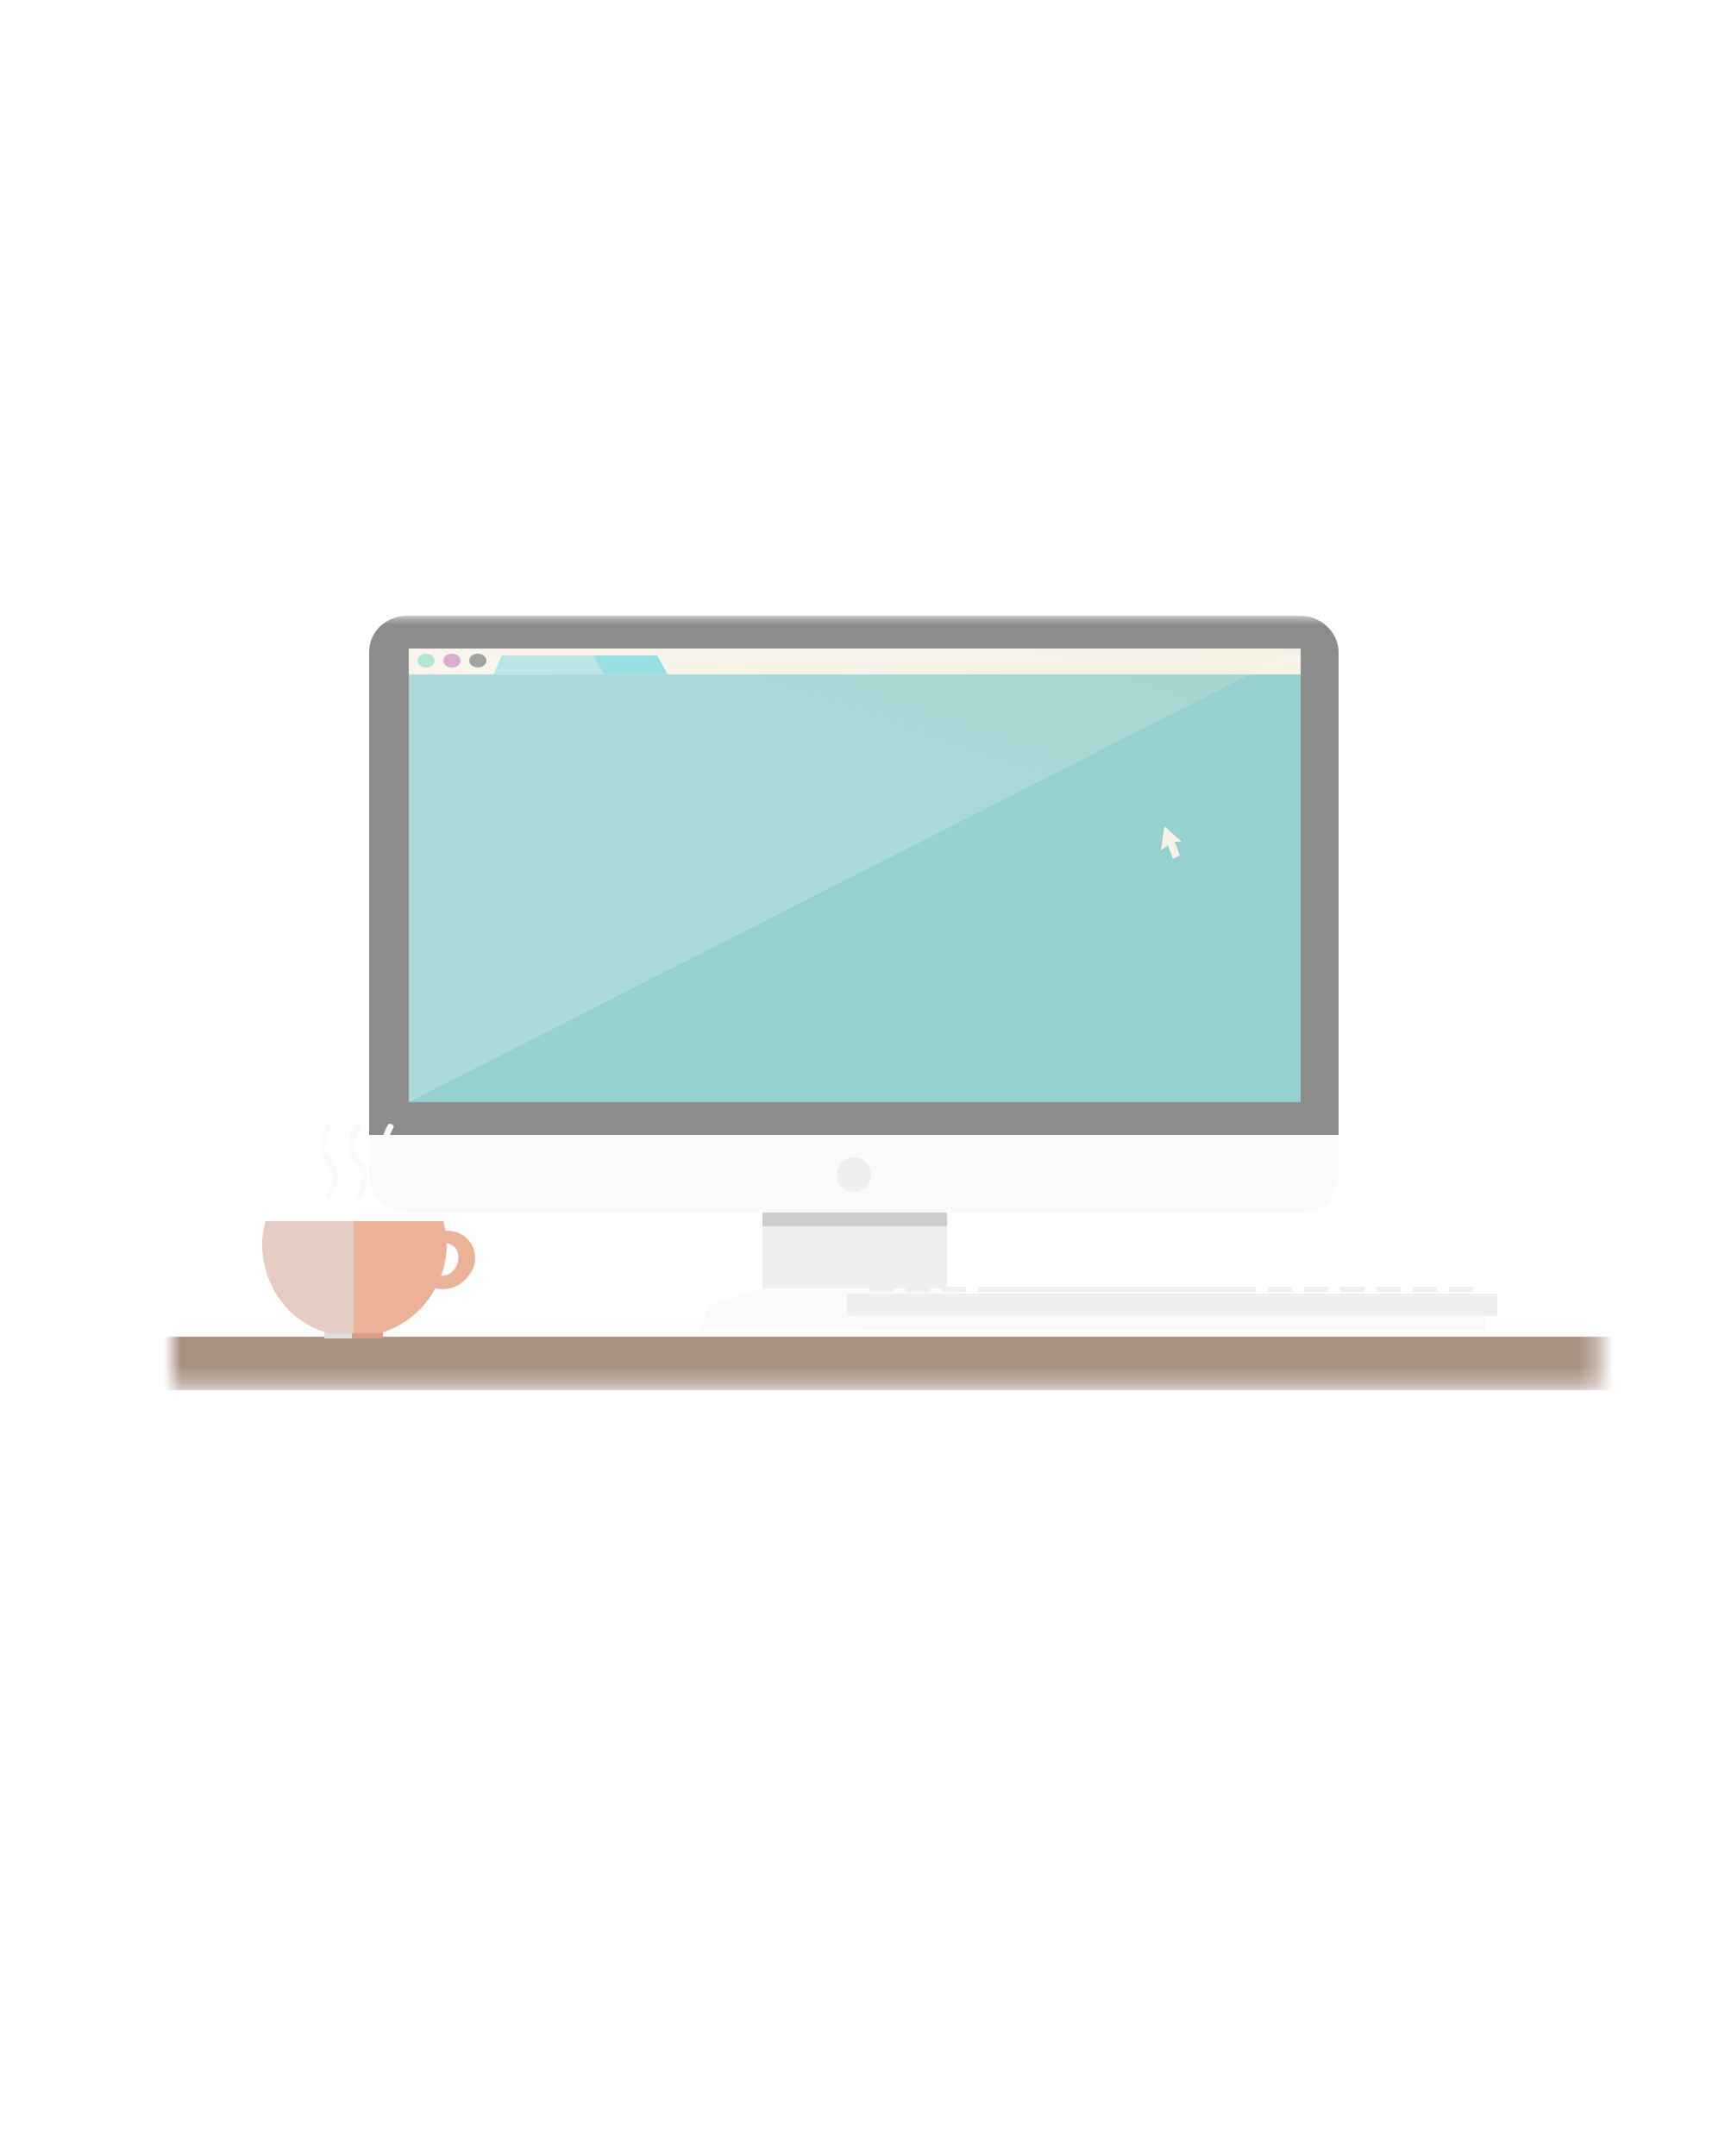 <?xml version="1.0" encoding="utf-8"?>
<!-- Generator: Adobe Illustrator 21.0.2, SVG Export Plug-In . SVG Version: 6.00 Build 0)  -->
<svg version="1.1" id="Layer_1" xmlns="http://www.w3.org/2000/svg" xmlns:xlink="http://www.w3.org/1999/xlink" x="0px" y="0px"
	 viewBox="0 0 100 125" style="enable-background:new 0 0 100 125;" xml:space="preserve">
<style type="text/css">
	.st0{filter:url(#Adobe_OpacityMaskFilter);}
	.st1{fill:#FFFFFF;}
	.st2{opacity:0.6;mask:url(#Layer_1_2_);}
	.st3{fill:#6D482D;}
	.st4{fill:#E5E5E5;}
	.st5{opacity:0.5;fill:#757575;enable-background:new    ;}
	.st6{fill:#3F3F3F;}
	.st7{fill:#F7F7F7;}
	.st8{fill:#4FB2AF;}
	.st9{fill:#F2EBD9;}
	.st10{fill:#27BEC4;}
	.st11{fill:#73CACC;}
	.st12{fill:#63CBA2;}
	.st13{fill:#B3549C;}
	.st14{opacity:0.2;fill:url(#SVGID_1_);enable-background:new    ;}
	.st15{fill:#C15A3A;}
	.st16{fill:#CCCCCC;}
	.st17{fill:#E07E53;}
	.st18{opacity:0.6;fill:#CCCCCC;enable-background:new    ;}
</style>
<g id="Layer_2">
</g>
<defs>
	<filter id="Adobe_OpacityMaskFilter" filterUnits="userSpaceOnUse" x="0" y="35.7" width="100" height="44.9">
		<feColorMatrix  type="matrix" values="1 0 0 0 0  0 1 0 0 0  0 0 1 0 0  0 0 0 1 0"/>
	</filter>
</defs>
<mask maskUnits="userSpaceOnUse" x="0" y="35.7" width="100" height="44.9" id="Layer_1_2_">
	<g class="st0">
		<rect x="10" y="27.7" class="st1" width="82.7" height="64.5"/>
	</g>
</mask>
<g id="Layer_1_1_" class="st2">
	<g>
		<g>
			<g>
				<rect y="77.5" class="st3" width="100" height="3.1"/>
			</g>
		</g>
		<g>
			<g>
				<g>
					<g>
						<g>
							<g>
								<g>
									<g>
										<g>
											<rect x="44.2" y="65.8" class="st4" width="10.7" height="9"/>
											<rect x="44.2" y="66.7" class="st5" width="10.7" height="4.4"/>
											<path class="st6" d="M77.6,65.8v-28c0-1.1-1-2.1-2.2-2.1H23.6c-1.2,0-2.2,0.9-2.2,2.1v28H77.6z"/>
											<path class="st7" d="M21.4,68.2c0,1.1,1,2.1,2.2,2.1h51.8c1.2,0,2.2-0.9,2.2-2.1v-2.4H21.4V68.2z"/>
											<rect x="23.7" y="37.6" class="st8" width="51.7" height="26.3"/>
											<g>
												<ellipse class="st4" cx="49.5" cy="68.1" rx="1" ry="1"/>
											</g>
											<polygon class="st7" points="57.9,75.7 54.8,74.7 44.2,74.7 41.1,75.7 40.6,77 58.4,77 											"/>
											<g>
												<rect x="23.7" y="37.6" class="st9" width="51.7" height="1.5"/>
												<g>
													<polygon class="st10" points="38.7,39.1 32.2,39.1 32.8,38 38.1,38 													"/>
													<polygon class="st11" points="35,39.1 28.6,39.1 29.1,38 34.4,38 													"/>
												</g>
												<g>
													<ellipse class="st12" cx="24.7" cy="38.3" rx="0.5" ry="0.4"/>
													<ellipse class="st13" cx="26.2" cy="38.3" rx="0.5" ry="0.4"/>
													<ellipse class="st6" cx="27.7" cy="38.3" rx="0.5" ry="0.4"/>
												</g>
											</g>
										</g>
										<polygon class="st9" points="68.5,48.8 67.5,47.9 67.3,49.3 67.7,49 68,49.8 68.4,49.6 68.1,48.8 										"/>
									</g>
								</g>
								
									<linearGradient id="SVGID_1_" gradientUnits="userSpaceOnUse" x1="62.564" y1="-259.803" x2="46.197" y2="-307.338" gradientTransform="matrix(1 0 0 -1 0 -260)">
									<stop  offset="0" style="stop-color:#B0A269"/>
									<stop  offset="0.125" style="stop-color:#B4A771"/>
									<stop  offset="0.324" style="stop-color:#C1B689"/>
									<stop  offset="0.571" style="stop-color:#D4CDAE"/>
									<stop  offset="0.856" style="stop-color:#F0EDE2"/>
									<stop  offset="1" style="stop-color:#FFFFFF"/>
								</linearGradient>
								<polygon class="st14" points="23.7,63.9 23.7,37.6 75.4,37.6 								"/>
							</g>
						</g>
					</g>
					<g>
						<g>
							<g>
								<rect x="49.1" y="75" class="st4" width="37.7" height="1.3"/>
								<rect x="49.7" y="76.3" class="st7" width="36.4" height="0.8"/>
								<g>
									<g>
										<rect x="50.4" y="74.6" class="st4" width="1.4" height="0.3"/>
									</g>
									<g>
										<rect x="52.5" y="74.6" class="st4" width="1.4" height="0.3"/>
									</g>
									<g>
										<rect x="54.6" y="74.6" class="st4" width="1.4" height="0.3"/>
									</g>
									<g>
										<rect x="56.7" y="74.6" class="st4" width="16.1" height="0.3"/>
									</g>
									<g>
										<rect x="73.5" y="74.6" class="st4" width="1.4" height="0.3"/>
									</g>
									<g>
										<rect x="75.6" y="74.6" class="st4" width="1.4" height="0.3"/>
									</g>
									<g>
										<rect x="77.7" y="74.6" class="st4" width="1.4" height="0.3"/>
									</g>
									<g>
										<rect x="79.8" y="74.6" class="st4" width="1.4" height="0.3"/>
									</g>
									<g>
										<rect x="81.9" y="74.6" class="st4" width="1.4" height="0.3"/>
									</g>
									<g>
										<rect x="84" y="74.6" class="st4" width="1.4" height="0.3"/>
									</g>
								</g>
							</g>
						</g>
					</g>
					<g>
						<g>
							<g>
								<g>
									<g>
										<rect x="18.8" y="77.1" class="st15" width="3.4" height="0.5"/>
										<rect x="18.8" y="77.1" class="st16" width="1.6" height="0.5"/>
										<path class="st17" d="M26.8,71.6c-0.8-0.5-1.9-0.2-2.4,0.6c-0.6,0.8-0.4,1.9,0.4,2.3c0.8,0.5,1.9,0.2,2.4-0.6
											C27.8,73.2,27.6,72.1,26.8,71.6z M26.4,73.5c-0.3,0.5-0.9,0.6-1.4,0.3c-0.4-0.3-0.6-0.9-0.2-1.3c0.3-0.5,0.9-0.6,1.4-0.3
											C26.6,72.4,26.7,73,26.4,73.5z"/>
										<path class="st17" d="M19.1,77.3H22c2.2-0.6,3.9-2.7,3.9-5.2c0-0.5-0.1-0.9-0.2-1.3H15.4c-0.1,0.4-0.2,0.9-0.2,1.3
											C15.2,74.6,16.8,76.7,19.1,77.3z"/>
										<path class="st18" d="M20.5,70.8h-5.1c-0.1,0.4-0.2,0.9-0.2,1.3c0,2.5,1.6,4.5,3.9,5.2h1.4V70.8z"/>
									</g>
									<g>
										<g>
											<path class="st7" d="M18.9,65.2c-0.3,0.5-0.5,1.2-0.3,1.8c0.1,0.3,0.4,0.6,0.6,0.9c0.2,0.5,0,1-0.3,1.4
												c-0.1,0.1,0.1,0.3,0.3,0.1c0.4-0.5,0.5-1.1,0.3-1.7c-0.1-0.3-0.4-0.6-0.6-0.9c-0.2-0.5,0.1-1,0.3-1.4
												C19.3,65.2,19,65.1,18.9,65.2L18.9,65.2z"/>
										</g>
										<g>
											<path class="st7" d="M20.6,65.2c-0.3,0.5-0.5,1.2-0.3,1.8c0.1,0.3,0.4,0.6,0.6,0.9c0.2,0.5,0,1-0.3,1.4
												c-0.1,0.1,0.1,0.3,0.3,0.1c0.4-0.5,0.5-1.1,0.3-1.7c-0.1-0.3-0.4-0.6-0.6-0.9c-0.2-0.5,0.1-1,0.3-1.4
												C21,65.2,20.7,65.1,20.6,65.2L20.6,65.2z"/>
										</g>
										<g>
											<path class="st7" d="M22.5,65.2c-0.3,0.5-0.5,1.2-0.3,1.8c0.1,0.3,0.4,0.6,0.6,0.9c0.2,0.5,0,1-0.3,1.4
												c-0.1,0.1,0.1,0.3,0.3,0.1c0.4-0.5,0.5-1.1,0.3-1.7c-0.1-0.3-0.4-0.6-0.6-0.9c-0.2-0.5,0.1-1,0.3-1.4
												C22.9,65.2,22.6,65.1,22.5,65.2L22.5,65.2z"/>
										</g>
									</g>
								</g>
							</g>
						</g>
					</g>
				</g>
			</g>
		</g>
	</g>
</g>
</svg>

